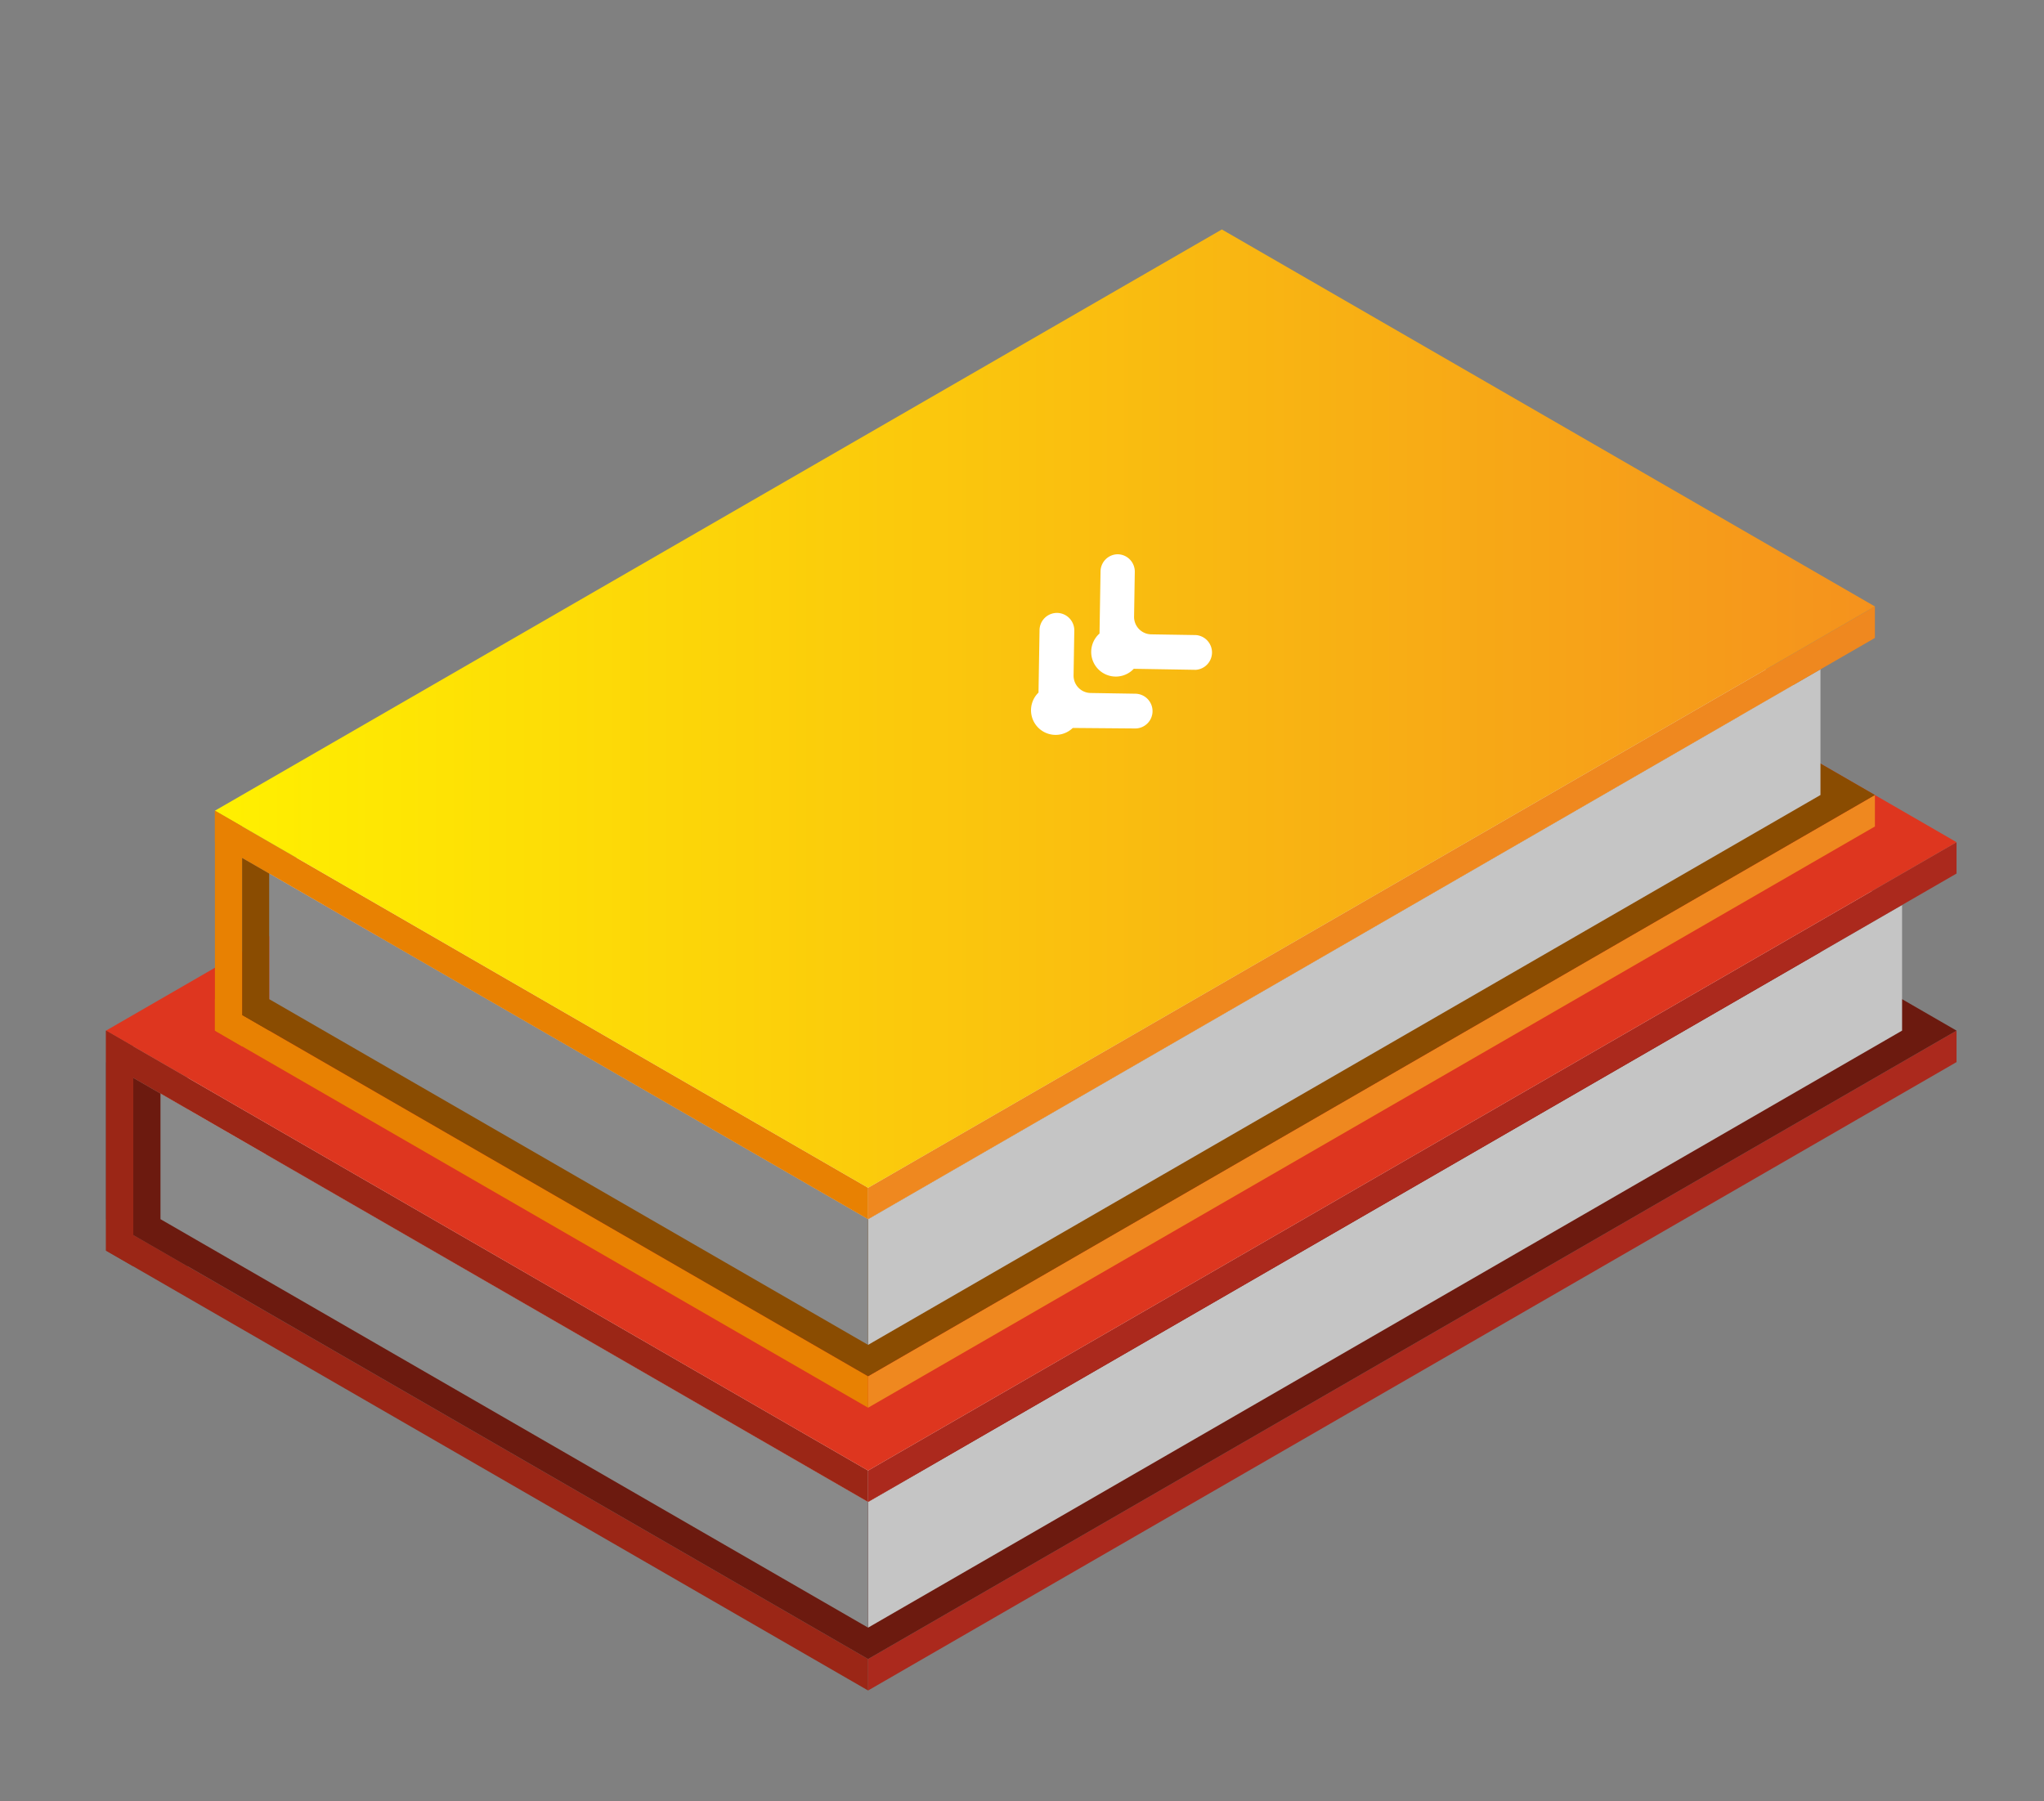 <svg id="Layer_1" data-name="Layer 1" xmlns="http://www.w3.org/2000/svg" xmlns:xlink="http://www.w3.org/1999/xlink" viewBox="0 0 199.34 175.69"><rect x="0" y="0" width="199.34" height="175.69" fill="#808080" stroke="none"/><defs><style>.cls-1{isolation:isolate;}.cls-2{fill:#ab291d;}.cls-3{fill:#9b2616;}.cls-4{fill:#6c1a0f;}.cls-5{fill:#c5c5c5;}.cls-6{fill:#898989;}.cls-7{fill:#dcdcdc;}.cls-8{fill:#de361f;}.cls-9{fill:#ef881f;}.cls-10{fill:#e88102;}.cls-11{fill:#8a4c01;}.cls-12{fill:url(#linear-gradient);}.cls-13{fill:#fff;}</style><linearGradient id="linear-gradient" x1="20.96" y1="69.11" x2="182.85" y2="69.11" gradientUnits="userSpaceOnUse"><stop offset="0" stop-color="#fff000"/><stop offset="1" stop-color="#f5921d"/></linearGradient></defs><g class="cls-1"><polygon class="cls-2" points="190.81 100.52 190.81 103.59 84.66 164.88 84.66 161.81 190.81 100.52"/><polygon class="cls-3" points="84.66 161.81 84.66 164.88 10.34 121.98 10.34 118.91 84.66 161.81"/><polygon class="cls-4" points="190.81 100.52 84.66 161.81 13 120.44 116.5 57.62 190.81 100.52"/></g><polygon class="cls-4" points="18.31 108.19 10.34 103.59 10.34 118.91 18.31 123.51 18.31 108.19"/><g class="cls-1"><polygon class="cls-5" points="185.5 88.27 185.5 100.52 84.66 158.75 84.66 146.49 185.5 88.27"/><polygon class="cls-6" points="15.65 106.65 15.65 118.91 84.66 158.75 84.66 146.49 15.65 106.65"/><polygon class="cls-7" points="116.46 48.8 15.65 106.65 84.66 146.49 184.3 87.97 116.46 48.8"/></g><g class="cls-1"><polygon class="cls-2" points="190.81 82.14 190.81 85.2 84.66 146.49 84.66 143.43 190.81 82.14"/><polygon class="cls-3" points="84.66 143.43 84.66 146.49 10.34 103.59 10.34 100.52 84.66 143.43"/><polygon class="cls-8" points="190.81 82.14 84.66 143.43 10.34 100.52 116.5 39.23 190.81 82.14"/></g><polygon class="cls-3" points="13 123.51 10.34 121.98 10.34 100.52 13 102.06 13 123.51"/><g class="cls-1"><polygon class="cls-9" points="182.85 77.54 182.85 80.61 84.66 137.3 84.66 134.23 182.85 77.54"/><polygon class="cls-10" points="84.66 134.23 84.66 137.3 20.96 100.52 20.96 97.46 84.66 134.23"/><polygon class="cls-11" points="182.85 77.54 84.66 134.23 23.61 98.99 121.81 42.3 182.85 77.54"/></g><polygon class="cls-11" points="26.27 85.2 23.61 83.67 23.61 98.99 26.27 100.52 26.27 85.2"/><g class="cls-1"><polygon class="cls-5" points="177.54 65.28 177.54 77.54 84.66 131.17 84.66 118.91 177.54 65.28"/><polygon class="cls-6" points="26.27 85.2 26.27 97.46 84.66 131.17 84.66 118.91 26.27 85.2"/><polygon class="cls-7" points="116.5 33.1 26.27 85.2 84.66 118.91 174.89 66.81 116.5 33.1"/></g><polygon class="cls-9" points="182.85 59.15 182.85 62.22 84.66 118.91 84.66 115.85 182.85 59.15"/><polygon class="cls-10" points="84.66 115.85 84.66 118.91 20.96 82.14 20.96 79.07 84.66 115.85"/><polygon class="cls-12" points="182.85 59.15 84.66 115.85 20.96 79.07 119.16 22.38 182.85 59.15"/><polygon class="cls-10" points="23.61 102.06 20.96 100.52 20.96 79.07 23.61 80.6 23.61 102.06"/><path class="cls-13" d="M103.1,59.78a1.7,1.7,0,0,1,1.67,1.73l-.07,4.36a1.69,1.69,0,0,0,1.67,1.72l4.36.07a1.7,1.7,0,0,1,1.67,1.73h0a1.69,1.69,0,0,1-1.72,1.66L104.62,71h0a2.4,2.4,0,0,1-3.34-3.45h0l.1-6.06A1.7,1.7,0,0,1,103.1,59.78Z"/><path class="cls-13" d="M109,54.06h0a1.69,1.69,0,0,1,1.67,1.72l-.07,4.37a1.7,1.7,0,0,0,1.67,1.72l4.36.07a1.7,1.7,0,0,1,0,3.39l-6.06-.1h0a2.4,2.4,0,1,1-3.34-3.44h0l.1-6.06A1.69,1.69,0,0,1,109,54.06Z"/></svg>